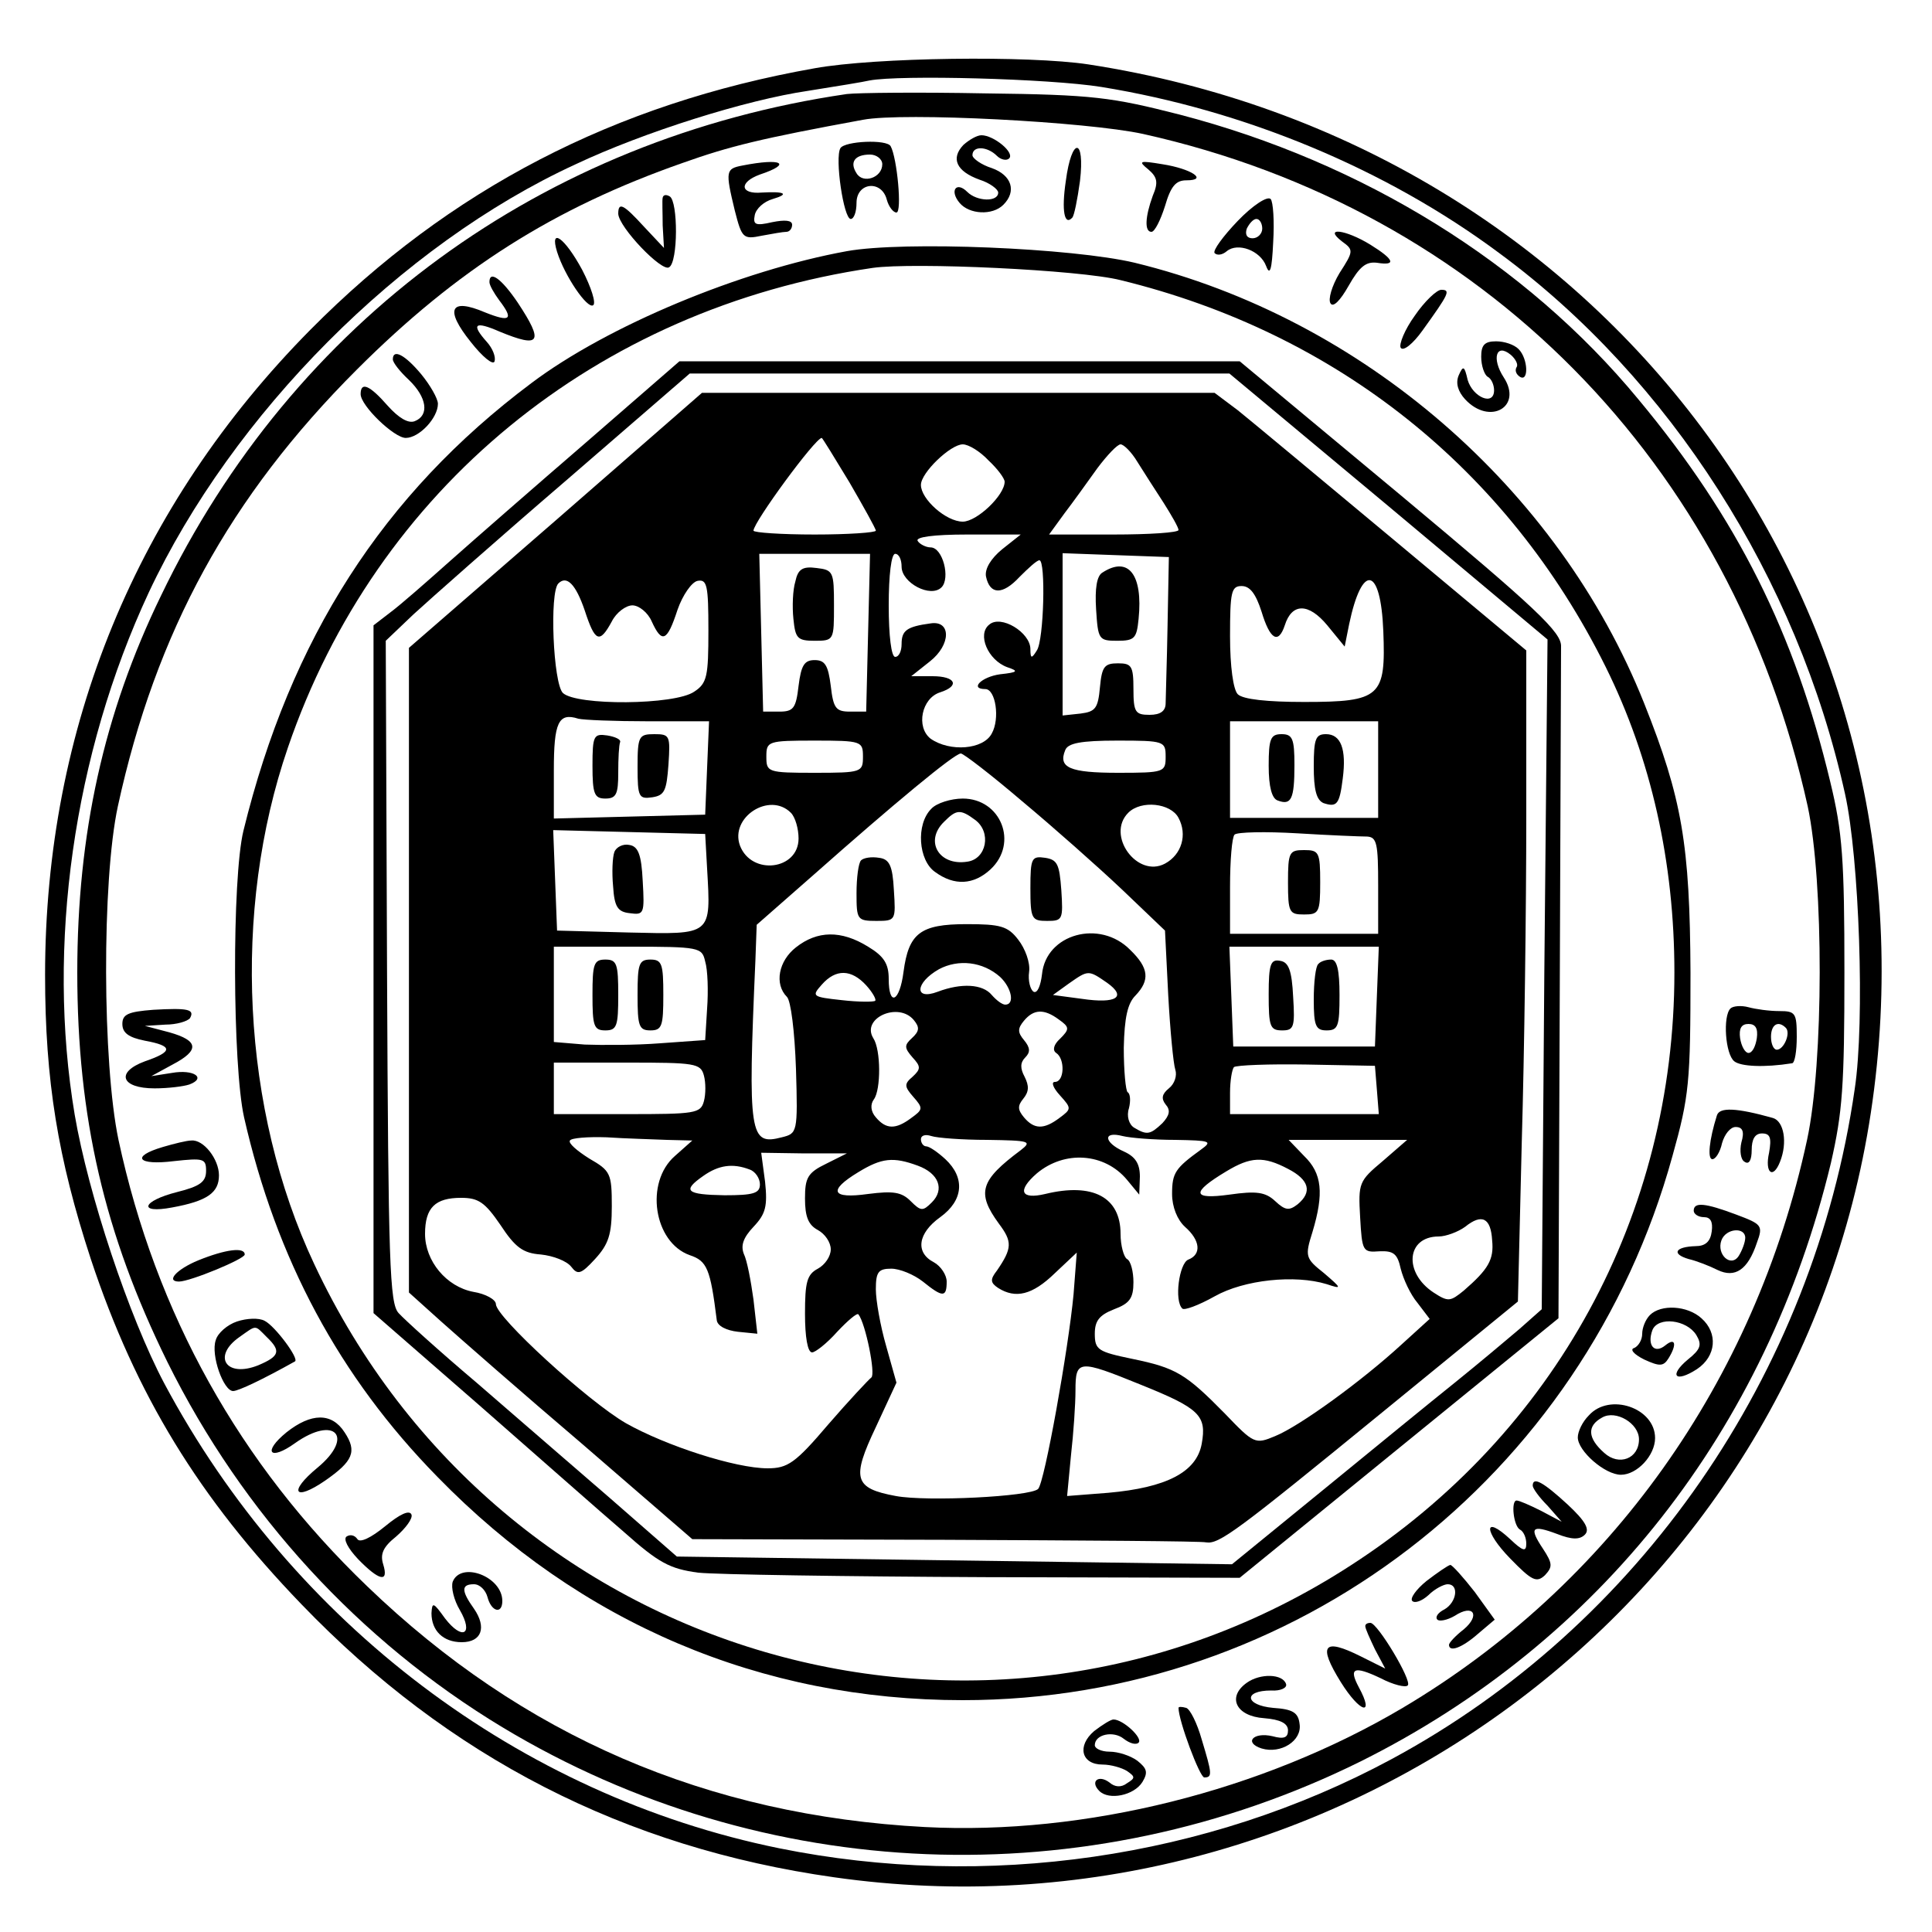 <svg version="1" xmlns="http://www.w3.org/2000/svg" width="400" height="400" viewBox="0 0 300 300"><path d="M126.5 10.6c-31.1 5.5-56.7 18.8-78.3 40.6C21.2 78.5 7 113 7 151.4c0 16.4 2 28.5 7.1 44.1 7 21.1 16.8 37.1 32.7 53.6 22.9 23.8 50.2 37.8 82.7 42.4 77.1 11 149.4-42.3 161-118.7C302.5 93.9 249 22.3 169 10c-9.2-1.4-33.1-1.1-42.5.6zm44.5 2.9c22.2 3.6 44.2 12.7 61.8 25.8 26.5 19.5 46.3 50.5 53.7 84 2.2 9.9 3.1 35.3 1.5 45.8-6.4 44.4-33.5 83.4-72 104.1-28.6 15.4-62.9 20.3-95 13.8-40.3-8.2-75.6-34.9-95.5-72.2-5.5-10.4-11.8-29.4-13.9-41.7-4.4-26.2-.2-56 11.5-81.1 13-27.7 39.1-54 66.3-66.5 10.6-5 26.5-10 36.1-11.4 4.4-.7 8.7-1.4 9.5-1.6 4.7-.9 27.9-.3 36 1z"/><path d="M131.5 14.6C84.3 21.5 45.5 49.8 25 92.5c-8.9 18.3-13 37-13 58.5 0 22.5 4.2 40.6 14 60.5 11.7 23.6 29.8 43.3 52 56.7 40.5 24.4 90.7 26.4 133.3 5.3 37.1-18.5 63-51.4 73-92.9 1.8-7.9 2.1-11.9 2.1-29.6 0-17.5-.3-21.8-2.2-29.6-5.5-23-14.4-40.9-29.8-59.4-17.5-21.2-42.8-36.8-71.2-44.2-10.6-2.7-13.4-3.1-30.2-3.3-10.2-.2-19.8-.1-21.5.1zm46 6.2c52.6 11.7 91.4 51 103.2 104.4 2.5 11.7 2.5 39.8-.1 51.8-8.1 37.5-30.6 69.1-62.8 88.2-21.8 12.9-49.3 19.8-74.2 18.5-33.8-1.8-62.4-14.1-86.6-37.4-19.8-19-32.8-42.3-38.6-69.3-2.5-11.9-2.6-40.2-.1-51.8 5.9-27.1 17.4-48.1 37.1-67.8C71 41.8 86 32.3 106 25.3c7.3-2.6 12.2-3.8 28-6.7 6.3-1.2 34.8.3 43.5 2.2z"/><path d="M149.6 22.5c-2 2.1-1.1 4.1 2.5 5.4 1.6.5 2.9 1.5 2.9 2 0 1.5-3.3 1.4-4.8-.1-1.7-1.7-2.8-.2-1.2 1.7 1.5 1.8 5.1 2 6.8.3 2.1-2.1 1.3-4.6-1.8-5.7-1.6-.5-3-1.5-3-2 0-1.5 2.3-1.4 3.8.1.6.6 1.5.8 1.9.4.9-.9-2.4-3.6-4.3-3.6-.7 0-1.9.7-2.8 1.5zM130.5 23c-.9 1.5.5 11 1.6 11 .5 0 .9-1.1.9-2.5 0-3.2 3.9-3.6 4.7-.5.3 1.1 1 2 1.5 2 .9 0 .1-8.5-.9-10.3-.6-1.1-7.1-.8-7.8.3zm6.5 2.5c0 2.1-3 3.1-4 1.4-1.1-1.7-.3-2.9 2.1-2.9 1 0 1.9.7 1.9 1.5zM165.5 28.1c-.7 4.7-.2 7 1 5.7.3-.3.8-2.8 1.2-5.7.8-6.8-1.3-6.9-2.2 0zM115.3 25.7c-2.6.5-2.7.8-1.2 7 1.1 4.3 1.3 4.5 4.2 3.9 1.6-.3 3.3-.6 3.8-.6s.9-.5.9-1.1c0-.7-1.1-.8-3.1-.4-2.6.6-3 .4-2.7-1.1.2-1 1.4-2.1 2.8-2.5 2.7-.8 1.8-1.2-1.7-1-3.4.3-3.6-1.6-.3-2.8 5.1-1.7 3.4-2.6-2.7-1.4zM178.3 26.3c1.4 1.2 1.6 2 .7 4.1-1.2 3.3-1.3 5.6-.2 5.6.5 0 1.4-1.8 2.1-4 .9-3.1 1.7-4 3.3-4 3.5 0 .8-1.8-3.7-2.5-3.6-.6-3.8-.5-2.2.8zM102.9 30.7c-.1.4 0 2.4 0 4.3l.2 3.5-3.1-3.3c-3.2-3.5-4-3.9-4-2 .1 2.1 6.8 9.1 7.9 8.3 1.4-.8 1.4-10.2.1-11-.5-.3-1-.3-1.1.2zM192.2 34.3c-2.3 2.4-3.9 4.6-3.6 5 .4.4 1.2.3 1.9-.3 1.7-1.4 5.2-.1 6.1 2.3.6 1.6.9.6 1.1-3.7.2-3.2 0-6.3-.4-6.7-.5-.5-2.8 1-5.1 3.4zm3.8 1.2c0 .8-.7 1.5-1.5 1.5-.9 0-1.2-.6-.9-1.5.4-.8 1-1.5 1.5-1.5s.9.7.9 1.5zM208.4 37.5c1.8 1.3 1.8 1.5-.4 4.9-1.2 2-1.8 4.1-1.4 4.7.4.7 1.5-.4 2.8-2.7 1.7-3 2.7-3.8 4.4-3.6 3.1.5 2.7-.5-1-2.8-3.9-2.4-7.4-2.8-4.4-.5zM86.5 39.1c1.2 3.8 4.7 8.9 5.6 8.3.5-.3-.3-2.8-1.7-5.5-2.7-5-5.1-6.7-3.9-2.8zM131.5 39c-16.5 3-37.2 11.6-49 20.5C59.4 76.8 45.1 99.2 37.8 129c-1.8 7.4-1.7 36.5.1 44.5 5 22 14.8 40.3 30 55.8 22.2 22.8 50.3 34.7 81.6 34.7 51.5 0 96.4-34.4 110.2-84.5 2.6-9.3 2.8-11.4 2.8-28.5-.1-19.9-1.3-27-7.2-41.8-13.3-33.4-43.8-59.8-79.1-68.4-9.7-2.3-35.8-3.4-44.7-1.8zm42.5 4.5c33.6 8.2 60.1 29.4 75.3 60 7.1 14.3 10.7 30.4 10.7 47.5 0 37.6-18.5 71.6-50.3 92.1-56.7 36.7-132.1 14.7-160.9-46.8-11.3-24-12.8-54.9-4.1-80.2C58.4 76 92.6 47.9 135.5 41.6c6.3-.9 32.2.3 38.5 1.9z"/><path d="M91 68.7c-8 6.9-17.5 15.2-21.1 18.4-3.7 3.3-7.8 6.9-9.3 8l-2.6 2v106.8l16.3 14.2c8.9 7.8 19.1 16.8 22.6 19.8 5.4 4.8 7.1 5.7 11.5 6.3 2.8.3 22.9.6 44.6.7l39.5.1 24.8-20.2 24.7-20.1.2-50.9c.1-27.9.2-52 .2-53.4.1-2.2-3.7-5.8-24.9-23.5l-25-20.8h-87L91 68.7zm124.6 9.9l24.7 20.7-.5 52-.4 52-3.5 3.1c-2 1.7-6.4 5.4-10 8.3-3.5 2.8-12.8 10.4-20.5 16.7l-14.1 11.5-43.1-.6-43.1-.6-10.3-9c-5.7-4.9-15-13-20.8-18-5.8-4.9-11.2-9.8-12.1-10.8-1.4-1.5-1.6-7.6-1.8-53.1l-.2-51.3 4.3-4.1c2.4-2.2 13-11.6 23.6-20.7L107.1 58h83.8l24.7 20.6z"/><path d="M86.3 80.8l-22.8 19.8v100.1l5 4.5c2.8 2.5 12.6 11.1 22 19.1l17 14.7 39.2.1c21.6.1 39.9.2 40.6.4 2 .3 4.7-1.7 27.1-20l21.3-17.4.6-24.8c.4-13.6.7-36.4.7-50.5V101l-20.6-17.2c-11.4-9.5-22.2-18.5-24.2-20.1l-3.6-2.7H109L86.3 80.8zm45.6-5.9c2.2 3.8 4.1 7.2 4.1 7.5 0 .3-4.3.6-9.5.6s-9.5-.3-9.5-.6c0-1.3 9.6-14.4 10.6-14.4.1 0 2 3.1 4.3 6.9zm21.6-3.4c1.4 1.3 2.5 2.8 2.5 3.3 0 2.1-4.3 6.2-6.5 6.2-2.6 0-6.5-3.5-6.5-5.7 0-1.9 4.6-6.3 6.5-6.3.9 0 2.7 1.1 4 2.5zm23.1.2c1 1.6 2.8 4.4 4.1 6.4 1.2 1.9 2.3 3.8 2.3 4.2 0 .4-4.5.7-10.1.7h-10l2.4-3.3c1.3-1.7 3.6-4.9 5.1-7 1.5-2 3.1-3.7 3.6-3.7s1.7 1.2 2.6 2.7zm-21 13.6c-1.7 1.4-2.7 3-2.5 4.2.6 2.9 2.6 2.9 5.2.1 1.4-1.4 2.7-2.6 3.1-2.6 1 0 .7 12.4-.4 14-.8 1.3-1 1.3-1-.2 0-2.6-4.6-5.4-6.4-3.8-1.9 1.5-.2 5.5 2.8 6.6 1.8.6 1.7.8-1.1 1.1-2.9.4-4.8 2.3-2.3 2.3 1.6 0 2.3 4.6 1 6.9-1.3 2.5-6.5 2.9-9.5.8-2.3-1.8-1.4-6.3 1.5-7.2 3.1-1 2.4-2.5-1.2-2.5h-3.3l2.9-2.3c3.3-2.6 3.3-6.4.1-5.9-3.7.5-4.5 1.1-4.5 3.2 0 1.1-.4 2-1 2s-1-3.3-1-8 .4-8 1-8 1 .9 1 2c0 2.5 4.5 4.9 6.2 3.2 1.4-1.4.2-6.2-1.7-6.2-.7 0-1.7-.5-2-1-.4-.6 2.4-1 7.7-1h8.3l-2.9 2.3zm-20.8 12.9l-.3 12.3H132c-2.2 0-2.6-.5-3-4-.4-3.2-.9-4-2.5-4s-2.1.8-2.5 4c-.4 3.5-.8 4-3 4h-2.5l-.3-12.3-.3-12.2h17.2l-.3 12.2zm46.5-1.2c-.1 5.8-.3 11.3-.3 12.2 0 1.2-.8 1.8-2.5 1.8-2.2 0-2.5-.4-2.5-4s-.3-4-2.4-4-2.5.5-2.8 3.7c-.3 3.3-.7 3.8-3 4.1l-2.8.3V85.9l8.2.3 8.3.3-.2 10.5zm-90.5-2.2c1.6 4.9 2.3 5.2 4.2 1.7.7-1.4 2.2-2.5 3.2-2.5s2.4 1.1 3 2.5c1.6 3.5 2.4 3.1 4-1.8.8-2.3 2.2-4.3 3.1-4.5 1.5-.3 1.7.7 1.7 7.7 0 7.1-.2 8.2-2.2 9.5-3 2.1-18.3 2.2-20.4.2-1.5-1.5-2.1-15.6-.7-17 1.3-1.3 2.7.1 4.1 4.2zm124 3.2c.4 10.2-.4 11-12.3 11-5.7 0-9.5-.4-10.3-1.2-.7-.7-1.2-4.3-1.2-9 0-6.9.2-7.8 1.8-7.8 1.3 0 2.2 1.2 3.1 4 1.3 4.3 2.6 5.1 3.6 2.1 1.1-3.5 3.7-3.5 6.6 0l2.7 3.3.7-3.5c2-9.5 4.9-9 5.3 1.1zm-114.2 14h9.5l-.3 7.2-.3 7.3-11.7.3-11.8.3v-7.5c0-7.4.7-9 3.8-8 .8.2 5.6.4 10.8.4zm113.4 7.5v7.5h-23v-15h23v7.5zm-80-2c0 2.4-.2 2.5-7.5 2.5s-7.5-.1-7.5-2.5.2-2.5 7.5-2.5 7.5.1 7.5 2.5zm47 0c0 2.4-.2 2.5-7.4 2.5-7.5 0-9.3-.8-8.2-3.5.4-1.1 2.4-1.5 8.1-1.5 7.3 0 7.5.1 7.5 2.5zm-22.3 6.9c4.8 4 11.8 10.2 15.5 13.7l6.7 6.4.5 10c.3 5.5.8 10.7 1.1 11.6.3.9-.1 2.2-1 2.9-1.1.9-1.2 1.6-.5 2.5.8.9.6 1.7-.5 2.9-1.9 1.8-2.4 1.9-4.4.7-.8-.5-1.2-1.8-.8-3 .3-1.2.2-2.3-.2-2.5-.3-.2-.6-3.3-.6-6.9.1-4.7.6-6.9 1.8-8.1 2.3-2.4 2.1-4.3-.8-7.1-4.7-4.8-13.1-2.5-13.7 3.8-.2 1.7-.7 3-1.3 2.7-.5-.3-.9-1.7-.7-3.1.2-1.4-.6-3.6-1.7-5-1.6-2.1-2.8-2.4-8-2.4-7.2 0-9 1.4-9.8 7.4-.6 4.7-2.3 5.5-2.3 1.1 0-2.3-.7-3.5-3.2-5-4.2-2.6-7.9-2.5-11.2.1-2.7 2.1-3.4 5.7-1.4 7.7.6.6 1.2 5.3 1.4 11.2.3 9.9.2 10-2.2 10.6-5 1.3-5.3-.2-4.1-27.5l.2-5.5 9-7.9c12.2-10.8 21.7-18.7 22.7-18.7.4 0 4.7 3.3 9.5 7.4zm-35.9 1.8c.7.7 1.2 2.5 1.2 4 0 4.9-7.3 5.8-9.1 1.1-1.6-4.4 4.6-8.4 7.9-5.1zm60.2.8c1.4 2.6.5 5.7-2.1 7.1-4.3 2.3-9.2-4.4-5.7-7.9 2-2 6.6-1.5 7.8.8zm-73.2 7.9c.6 10.4.8 10.2-12.1 9.9l-11.2-.3-.3-7.8-.3-7.8 11.8.3 11.8.3.3 5.4zm102.5-5c1.5.1 1.7 1.1 1.7 7.6v7.5h-23v-7.3c0-4.1.3-7.7.7-8.1.4-.4 4.8-.5 9.8-.2 4.9.3 9.8.5 10.8.5zm-102.8 19.4c.4 1.3.5 4.6.3 7.3l-.3 4.9-7 .5c-3.8.3-9.1.3-11.7.2l-4.8-.4V147h11.5c11.2 0 11.5.1 12 2.3zm104.3 5.4l-.3 7.8h-22l-.3-7.8-.3-7.7h23.2l-.3 7.7zm-58.5-3c1.8 1.7 2.3 4.3.8 4.3-.5 0-1.4-.7-2.1-1.5-1.4-1.7-4.7-1.9-8.4-.5s-3.5-1.4.2-3.5c3-1.6 6.8-1.2 9.5 1.2zm-20.8 1.3c1 1.1 1.6 2.2 1.4 2.4-.2.2-2.6.2-5.2-.1-4.6-.5-4.7-.6-3.1-2.4 2.2-2.5 4.6-2.4 6.9.1zm37.4-.4c3.1 2.2 1.5 3.3-3.9 2.5l-4.5-.6 2.5-1.8c3-2.1 3-2.1 5.9-.1zm-30 5.8c.9 1.1.9 1.7-.3 2.8-1.2 1.1-1.2 1.5.1 3 1.3 1.4 1.3 1.8 0 3-1.3 1.1-1.3 1.5.1 3.1 1.6 1.8 1.5 2-.3 3.3-2.4 1.8-3.9 1.8-5.5-.1-.8-.9-.9-2-.3-2.8 1.1-1.5 1.1-7.7-.1-9.5-1.9-3.1 3.9-5.7 6.3-2.8zm22.5-.1c1.7 1.2 1.7 1.5.2 3-1 .9-1.2 1.8-.6 2.2 1.4.9 1.3 4.5-.2 4.5-.6 0-.3.9.8 2.1 1.8 2 1.8 2.1-.1 3.5-2.4 1.8-3.9 1.8-5.5-.1-1-1.2-1-1.8-.1-2.9.9-1.1.9-2 .2-3.4-.7-1.3-.7-2.2.1-3 .8-.8.8-1.5-.2-2.7-1-1.2-1-1.8 0-3 1.5-1.8 3.1-1.9 5.4-.2zm-55.1 8.7c.3 1.1.3 2.9 0 4-.5 1.9-1.4 2-11.9 2H86v-8h11.4c10.5 0 11.4.1 11.9 2zm104.5 2.2l.3 3.8H191v-3.3c0-1.9.3-3.6.6-4 .4-.3 5.4-.5 11.3-.4l10.6.2.3 3.7zM103.5 177l4 .1-2.7 2.4c-4.7 4.1-3.3 13.4 2.3 15.4 2.7.9 3.2 2.1 4.2 10.1.1.9 1.5 1.6 3.3 1.8l3 .3-.6-5.3c-.4-2.9-1-6.1-1.5-7.1-.5-1.3-.1-2.5 1.5-4.2 1.9-2 2.2-3.2 1.8-7l-.6-4.5 6.7.1h6.6l-3.2 1.6c-2.9 1.4-3.3 2.2-3.3 5.4 0 2.8.5 4.1 2 4.9 1.1.6 2 1.9 2 3s-.9 2.4-2 3c-1.7.9-2 2.1-2 7 0 3.6.4 6 1.1 6 .5 0 2.3-1.4 3.9-3.2 1.6-1.7 3.1-3 3.3-2.7 1.1 1.4 2.7 9.3 2 9.8-.4.3-3.5 3.6-6.7 7.3-5.1 6-6.3 6.8-9.4 6.8-5 0-15.8-3.5-22-7-5.9-3.4-20.2-16.5-20.2-18.5 0-.7-1.6-1.6-3.5-1.9-4.2-.8-7.5-4.8-7.5-9 0-4.1 1.6-5.6 5.6-5.6 2.7 0 3.7.7 6.1 4.2 2.3 3.5 3.5 4.4 6.3 4.6 1.9.2 4 1 4.7 1.9 1 1.3 1.5 1.2 3.7-1.2 2.1-2.3 2.6-3.8 2.6-8.2 0-5.1-.2-5.5-3.5-7.4-1.9-1.2-3.3-2.4-3-2.8.2-.4 2.8-.6 5.7-.5 2.9.2 7.1.3 9.3.4zm49.8 0c6.6.1 7 .2 5.2 1.6-6.3 4.7-6.9 6.6-3.4 11.4 2.1 2.8 2.1 3.8-.3 7.3-1.1 1.4-1 1.9.2 2.7 2.7 1.7 5.3 1.1 8.8-2.3l3.4-3.2-.5 6.5c-.8 8.5-4.5 29.2-5.5 30.2-1.2 1.2-17.3 2-22.1 1.1-6.5-1.2-6.9-2.7-3.1-10.7l3.2-6.9-1.6-5.7c-.9-3.1-1.6-7.1-1.6-8.8 0-2.7.4-3.2 2.4-3.2 1.3 0 3.5.9 4.9 2 3.1 2.5 3.7 2.5 3.7 0 0-1-.9-2.4-2-3-2.9-1.5-2.5-4.5 1-7 3.6-2.6 3.9-6.1.8-9-1.2-1.1-2.5-2-3-2-.4 0-.8-.5-.8-1.1 0-.6.7-.8 1.6-.5.9.3 4.8.6 8.7.6zm29.2 0c5.5.1 5.8.2 4 1.5-4 2.9-4.5 3.6-4.5 6.9 0 2 .8 4 2 5.1 2.4 2.1 2.6 4.3.5 5.1-1.4.6-2.2 6.4-.9 7.6.3.3 2.5-.5 5-1.9 4.6-2.6 12.5-3.4 17.4-1.9 2.4.8 2.4.7-.4-1.7-2.9-2.3-3-2.6-1.8-6.4 1.8-6 1.5-9.1-1.3-11.8l-2.4-2.5h18.4l-3.8 3.3c-3.7 3.1-3.8 3.4-3.5 8.7.3 5.3.4 5.5 3 5.3 2.2-.1 2.8.4 3.3 2.7.4 1.6 1.5 4 2.6 5.3l1.9 2.5-4.4 4c-6.1 5.6-15.7 12.6-19.6 14.2-3.1 1.3-3.3 1.2-7.8-3.5-6.1-6.2-7.6-7.1-14.4-8.5-5.3-1.1-5.8-1.4-5.8-3.9 0-2 .7-2.9 3-3.8 2.4-.9 3-1.7 3-4.2 0-1.6-.4-3.3-1-3.6-.5-.3-1-2.1-1-3.9 0-5.7-4.3-8-11.7-6.2-3.8.9-4.4-.5-1.3-3.2 4.3-3.6 10.5-3.2 14 1l1.9 2.3.1-2.8c0-2-.7-3.1-2.5-3.9-3.1-1.4-3.3-3.2-.2-2.4 1.2.3 4.9.6 8.2.6zm-40 4c3.3 1.2 4.2 3.7 2.2 5.7-1.4 1.4-1.7 1.4-3.3-.2-1.4-1.4-2.7-1.6-6.6-1.1-5.7.8-6.3-.5-1.5-3.4 3.6-2.2 5.4-2.4 9.2-1zm57.5.5c3.3 1.7 3.8 3.6 1.5 5.5-1.3 1-1.9 1-3.5-.5-1.5-1.4-2.9-1.6-7.1-1-5.8.8-6-.3-.5-3.6 3.8-2.3 5.8-2.4 9.6-.4zm-83.6.1c.9.3 1.6 1.4 1.6 2.3 0 1.4-1 1.7-5.5 1.7-6-.1-6.6-.7-3.3-3 2.4-1.7 4.6-2 7.2-1zm115.3 11c.3 3-.6 4.5-4.4 7.8-2.1 1.7-2.4 1.8-4.7.3-4.7-3.1-4.2-8.7.8-8.7 1.1 0 3-.7 4.1-1.5 2.6-2.1 4-1.4 4.2 2.1zM177.1 215c9.2 3.7 10.3 4.8 9.5 9.2-.8 4.4-5.5 6.8-14.5 7.6l-6.4.5.6-6.3c.4-3.5.7-8 .7-10.1 0-4.8.5-4.8 10.1-.9z"/><path d="M123.5 90.3c-.4 1.3-.5 3.9-.3 5.8.3 3 .6 3.4 3.3 3.4 3 0 3-.1 3-5.5 0-5.2-.1-5.5-2.7-5.8-2.2-.3-2.9.2-3.3 2.1zM171.2 88.9c-.9.5-1.2 2.5-1 5.7.3 4.7.4 4.9 3.3 4.9 2.7 0 3-.4 3.3-3.4.7-6.9-1.6-9.8-5.6-7.2zM92 118.9c0 4.4.3 5.1 2 5.1s2-.7 2-4c0-2.2.1-4.3.3-4.8.1-.4-.8-.8-2-1-2.1-.3-2.3 0-2.3 4.7zM99 119.1c0 4.7.2 5 2.3 4.7 1.9-.3 2.2-1 2.5-5.1.3-4.5.2-4.7-2.2-4.7-2.4 0-2.6.3-2.6 5.1zM197 118.9c0 3.3.5 5.1 1.4 5.4 2.1.8 2.6-.2 2.6-5.5 0-4.1-.3-4.8-2-4.8s-2 .7-2 4.9zM204 119c0 3.6.4 5.2 1.5 5.7 2.1.7 2.5.2 3-3.8.6-4.6-.3-6.9-2.6-6.9-1.6 0-1.9.7-1.9 5zM144.6 125.6c-2.4 2.4-2 8 .6 9.8 3 2.2 6 2 8.6-.4 4.4-4.1 1.6-11-4.3-11-1.8 0-4.1.7-4.9 1.6zm6.8 1.7c2.6 1.9 1.8 6.1-1.2 6.5-4.4.7-6.7-3.2-3.6-6.2 1.9-1.9 2.5-2 4.8-.3zM133.7 133.6c-.4.4-.7 2.7-.7 5.1 0 4.1.1 4.3 3.1 4.3s3-.1 2.7-4.8c-.2-3.8-.7-4.8-2.3-5-1.2-.2-2.4 0-2.8.4zM160 137.9c0 4.8.2 5.1 2.6 5.1s2.5-.2 2.2-4.8c-.3-4-.6-4.7-2.5-5-2.1-.3-2.3 0-2.3 4.7zM95.4 132.3c-.3.8-.4 3.2-.2 5.3.2 3.2.7 4 2.6 4.2 2.2.3 2.3.1 2-5-.2-4.1-.7-5.4-2.1-5.6-.9-.2-2 .3-2.3 1.1zM200 137c0 4.7.2 5 2.5 5s2.5-.3 2.5-5-.2-5-2.5-5-2.5.3-2.5 5zM92 154.5c0 4.8.2 5.5 2 5.5s2-.7 2-5.5-.2-5.5-2-5.5-2 .7-2 5.5zM99 154.5c0 4.8.2 5.5 2 5.5s2-.7 2-5.5-.2-5.5-2-5.5-2 .7-2 5.5zM197 154.4c0 5 .2 5.6 2.1 5.6 1.8 0 2-.5 1.7-5.2-.2-4.1-.7-5.4-2-5.6-1.5-.3-1.8.5-1.8 5.2zM204.7 149.7c-.4.3-.7 2.8-.7 5.5 0 4.1.3 4.8 2 4.8 1.8 0 2-.7 2-5.5 0-3.9-.4-5.5-1.3-5.5-.8 0-1.7.3-2 .7zM76 43.8c0 .5.7 1.7 1.5 2.8 2.3 3 1.8 3.5-2.2 1.9-5.4-2.3-6.3-.5-2.2 4.6 1.8 2.3 3.5 3.7 3.7 3 .2-.7-.3-2-1.2-3-2.5-2.8-1.9-3.3 2-1.6 6.3 2.6 6.9 1.7 2.8-4.5-2.5-3.7-4.4-5.1-4.4-3.2zM219.7 49c-1.6 2.2-2.5 4.5-2.2 5 .4.6 1.9-.6 3.4-2.7 4.1-5.7 4.4-6.3 2.9-6.3-.7 0-2.6 1.8-4.1 4zM230 55.4c0 1.4.5 2.8 1 3.1.6.3 1 1.3 1 2.1 0 2.5-3.3 1.1-4.1-1.6-.5-2.2-.7-2.3-1.4-.7-.5 1.2-.1 2.5 1 3.7 3.8 4.1 9 1.2 6-3.4-1.9-2.9-1.2-5.4 1.1-3.5.7.6 1.2 1.5.9 1.9-.3.5-.1 1.1.5 1.5 1.4.9 1.3-2.8-.2-4.3-.7-.7-2.2-1.2-3.5-1.2-1.8 0-2.3.6-2.3 2.4zM61 55.8c0 .5 1.1 1.9 2.5 3.2 2.8 2.7 3.2 5.5.9 6.4-1 .4-2.5-.5-4.2-2.4-2.8-3.2-4.2-3.8-4.2-1.8 0 1.8 5.2 6.8 7 6.8 2.1 0 5-3.1 5-5.3 0-.8-1.2-2.9-2.6-4.6-2.5-3-4.4-4-4.4-2.3zM23.8 156.8c-3.9.3-4.8.7-4.8 2.2 0 1.4 1 2.1 3.5 2.6 4.4.8 4.4 1.7 0 3.2-4.6 1.7-3.7 4.2 1.5 4.2 2.1 0 4.5-.3 5.4-.6 2.7-1 .7-2.4-2.7-1.8l-3.2.5 3.3-1.8c4.2-2.2 4.1-3.7-.5-5l-3.8-1 3.2-.2c1.7 0 3.4-.5 3.8-1 .8-1.4-.4-1.6-5.7-1.3zM268.7 156.6c-1.2 1.2-.8 7.1.6 8.2 1 .8 4.6 1 9 .3.4-.1.7-1.9.7-4.1 0-3.7-.2-4-2.7-4-1.6 0-3.7-.3-4.8-.6-1.1-.3-2.4-.2-2.8.2zm4.1 4.6c-.2 1.3-.7 2.3-1.3 2.3-.5 0-1.1-1-1.3-2.3-.2-1.5.2-2.2 1.3-2.2s1.5.7 1.3 2.2zm4.5-1.6c.8.8-.3 3.4-1.4 3.4-.5 0-.9-.9-.9-2 0-1.9 1.1-2.6 2.3-1.4zM266.6 173.2c-1.2 3.8-1.5 6.8-.7 6.8.5 0 1.2-1.1 1.5-2.5.4-1.4 1.3-2.5 2.1-2.5 1.1 0 1.4.7.9 2.4-.3 1.3-.1 2.7.5 3 .7.5 1.1-.3 1.1-1.8 0-1.7.5-2.6 1.6-2.6 1.3 0 1.5.7 1.1 3-.7 3.1.6 4.2 1.7 1.4 1.2-3 .6-6.3-1.1-6.8-5.7-1.6-8.3-1.7-8.7-.4zM25.3 178.1c-5.1 1.5-3.9 2.9 1.7 2.2 4.6-.5 5-.4 5 1.5 0 1.7-.9 2.4-4.5 3.3-5.5 1.4-6.1 3.4-.8 2.4 5.5-1 7.3-2.3 7.3-5 0-2.5-2.4-5.6-4.3-5.4-.7 0-2.7.5-4.4 1zM263 188c0 .5.7 1 1.6 1 1 0 1.4.7 1.2 2.2-.2 1.6-1 2.3-2.5 2.3-3.2.1-3.8 1.2-1.1 2 1.3.3 3.3 1.1 4.5 1.7 2.7 1.3 4.7 0 6.1-4.2 1-2.7.8-2.9-3.2-4.4-4.8-1.8-6.6-2-6.6-.6zm8 4.2c0 .7-.5 2-1 2.8-1.2 1.9-3.5-.2-2.7-2.4.7-1.9 3.7-2.1 3.7-.4zM30.8 195.7c-3.4 1.4-5.1 3.3-3 3.3 1.7 0 10.2-3.5 10.2-4.2 0-1.2-3-.8-7.2.9zM256.2 204.2c-.7.7-1.2 2-1.2 2.9 0 1-.6 1.9-1.2 2.2-.8.2-.1 1 1.5 1.8 2.4 1.1 3 1.1 3.8-.2 1.3-2.1 1.1-3.3-.5-2-1.7 1.4-2.9 0-2-2.4.9-2.1 5.3-1.6 6.8.8.9 1.5.7 2.2-1.3 3.8-3 2.5-2 3.7 1.4 1.5 3-2 3.3-5.6.7-7.9-2.2-2-6.3-2.2-8-.5zM36.8 205.2c-1.5.5-3 1.8-3.3 2.9-.8 2.3 1.2 7.9 2.7 7.9.8 0 4.6-1.8 9.6-4.6.7-.4-3.1-5.5-4.7-6.3-.9-.5-2.8-.4-4.3.1zm4.6 2.4c2.3 2.2 2 3-1.3 4.4-5 2-7.2-1.4-2.9-4.4 2.7-1.9 2.3-1.9 4.2 0zM246.7 219.8c-1 1-1.7 2.5-1.7 3.4 0 2.1 4.2 5.8 6.7 5.8s5.3-3 5.3-5.7c0-4.7-7.1-7.1-10.3-3.5zm7.8 3.7c0 3-3.1 4.2-5.4 2.1-2.6-2.3-2.7-4.2-.3-5.5 2.1-1.2 5.7.9 5.7 3.4zM44.5 222.4c-3.8 3.1-2.6 4.5 1.3 1.7 6.2-4.4 9.3-1 3.5 3.8-4.6 3.8-3.6 5.3 1.2 2 4.3-3 5-4.5 3-7.5-2-3.1-5.2-3-9 0zM238 230.7c0 .4 1 1.8 2.3 3.1l2.2 2.5-3.2-1.7c-1.8-.9-3.4-1.6-3.8-1.6-.9 0-.5 3.9.5 4.5.6.3 1 1.3 1 2.2 0 1.3-.5 1.2-2.5-.7-4.2-3.9-4.1-1.2 0 3 3.4 3.5 4.1 3.8 5.4 2.6 1.2-1.3 1.2-1.8-.3-4.1-2.2-3.3-1.8-3.8 2.2-2.3 2.3.9 3.5.9 4.3.1.8-.8.1-2.1-2.7-4.7-3.7-3.4-5.4-4.4-5.4-2.9zM59.8 237c-2.2 1.8-3.9 2.6-4.3 2-.4-.6-1.1-.8-1.7-.4-.5.4.2 1.8 1.8 3.5 3.3 3.4 4.8 3.7 3.9.8-.5-1.6 0-2.7 2-4.3 1.5-1.3 2.6-2.8 2.4-3.4-.3-.8-1.8-.1-4.1 1.8zM221.5 245.5c-1.6 1.3-2.6 2.7-2.2 3.1.4.4 1.5 0 2.5-.9 1-1 2.4-1.7 3-1.7 1.8 0 1.4 2.8-.5 3.9-1 .5-1.5 1.2-1.1 1.6.3.3 1.5.1 2.7-.6 2.9-1.9 4-.1 1.4 2.1-1.3 1-2.3 2.1-2.3 2.4 0 1.2 2 .5 4.5-1.7l2.6-2.2-3.1-4.3c-1.8-2.3-3.5-4.2-3.8-4.2-.4.1-2 1.2-3.7 2.5zM70.3 245.6c-.3.9.2 2.9 1.1 4.4 2.2 3.8.4 4.8-2.3 1.3-1.8-2.5-2-2.6-2.1-.8 0 2.7 1.8 4.5 4.7 4.5 3.1 0 3.9-2.3 1.9-5.2-2-2.8-2-3.8 0-3.8.9 0 1.8.9 2.1 2 .6 2.3 2.3 2.7 2.3.6 0-3.8-6.4-6.2-7.7-3zM212 252.5c0 .4.7 1.9 1.5 3.6l1.6 3-3.8-1.9c-5.8-2.9-6.7-1.8-3.1 4 3 4.8 5.3 5.4 2.8.8-1.6-3-.8-3.4 3.4-1.4 1.9 1 3.9 1.5 4.2 1.1.7-.7-4.7-9.7-5.8-9.7-.5 0-.8.2-.8.5zM193.6 261.3c-3.1 2.2-1.7 5.2 2.7 5.5 2.5.2 3.7.8 3.7 1.9 0 1.1-.6 1.4-2.4.9-3-.7-4.5 1-1.7 1.9 3 .9 6.3-1.2 5.9-3.8-.2-1.8-1.1-2.3-4.1-2.5-4.4-.4-4.7-2.7-.3-2.7 1.4.1 2.5-.4 2.3-1-.5-1.6-4-1.7-6.1-.2zM183 265.2c0 2 3.3 10.8 4 10.8 1.3 0 1.2-.6-.4-5.9-.7-2.5-1.8-4.7-2.4-4.9-.7-.2-1.2-.2-1.2 0zM169.9 268.8c-2.7 2.3-2 5.2 1.3 5.2 1.3 0 3 .5 3.8 1 1.3.9 1.3 1.1 0 1.9-.9.7-1.9.6-2.7-.1-1.7-1.3-3.1-.2-1.6 1.3s5.4.7 6.7-1.4c.9-1.5.7-2.1-.8-3.3-1.1-.8-3-1.4-4.3-1.4-1.3 0-2.3-.5-2.3-1 0-1.7 2.9-2.3 4.5-1 .9.7 1.9 1 2.3.6.7-.7-2.4-3.6-3.9-3.6-.4 0-1.7.8-3 1.8z"/></svg>